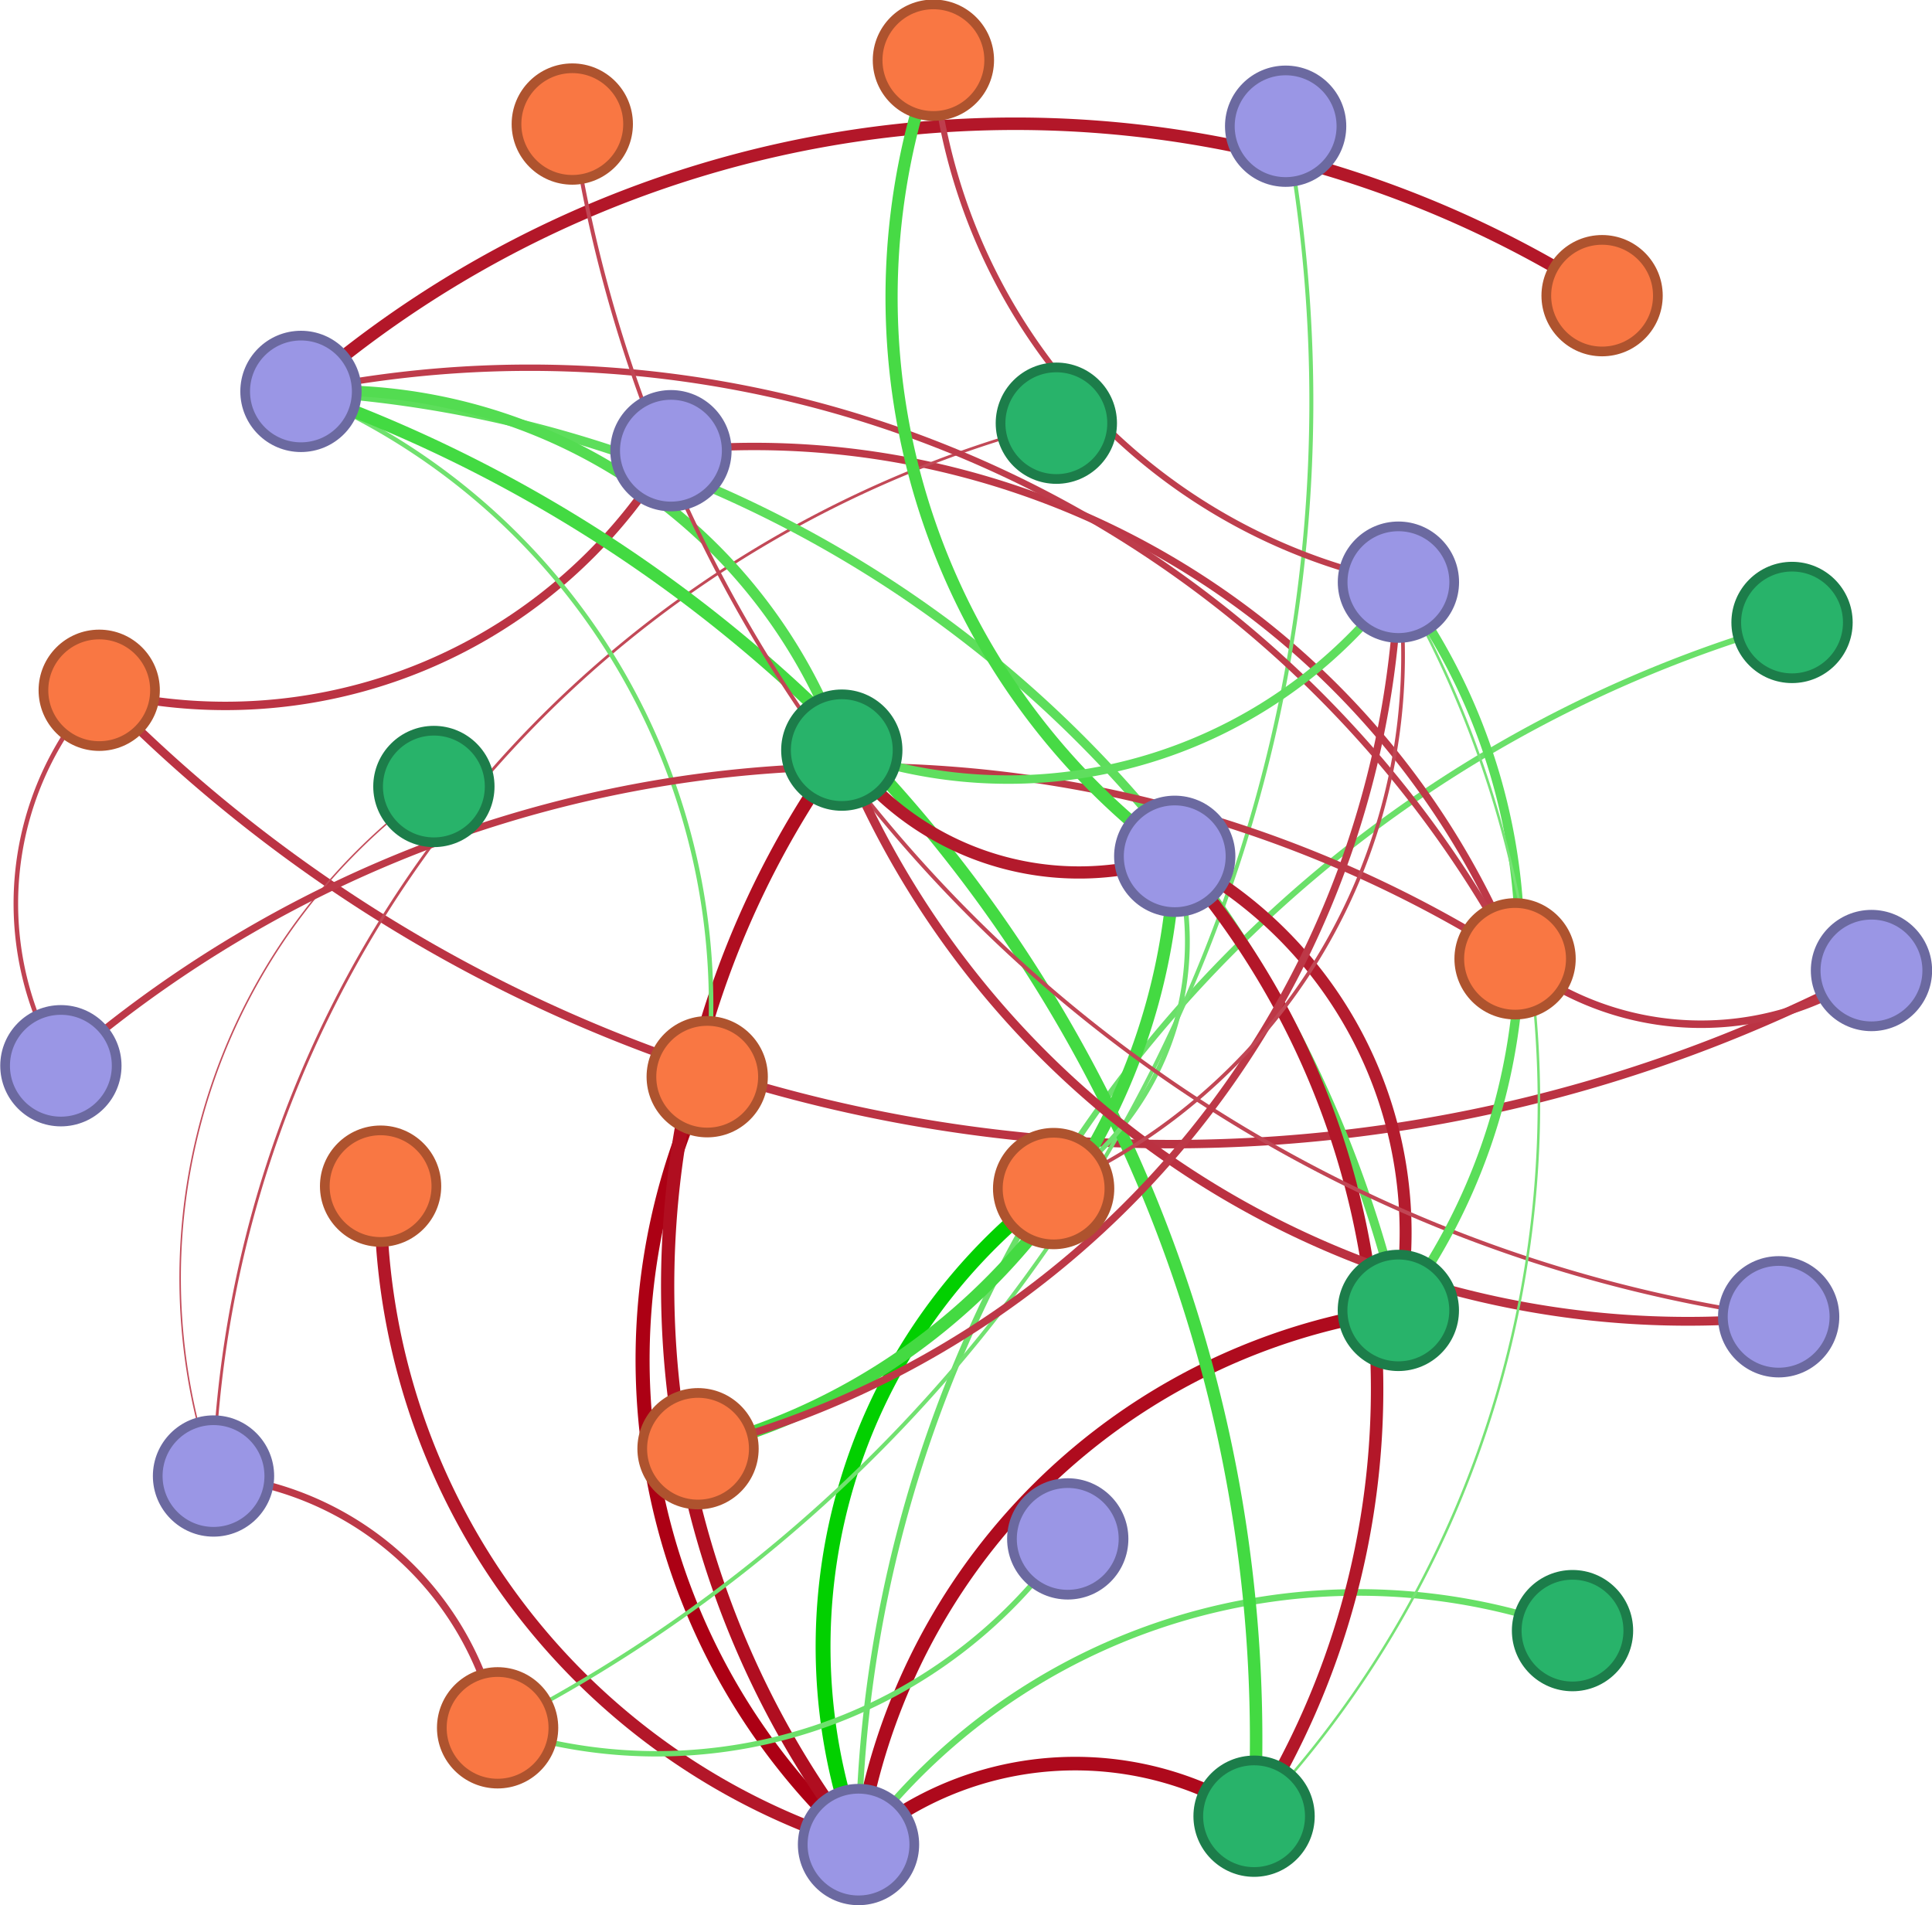 <?xml version="1.0" encoding="UTF-8"?>
<!DOCTYPE svg PUBLIC "-//W3C//DTD SVG 1.1//EN"
    "http://www.w3.org/Graphics/SVG/1.1/DTD/svg11.dtd" >
<svg contentScriptType="text/ecmascript" width="1300.0"
     xmlns:xlink="http://www.w3.org/1999/xlink" zoomAndPan="magnify"
     contentStyleType="text/css"
     viewBox="-651 -642 1300 1282" height="1282.0"
     preserveAspectRatio="xMidYMid meet" xmlns="http://www.w3.org/2000/svg"
     version="1.1">
    <g id="edges">
        <path stroke-linecap="round" fill="none"
              class="id_Bacterial_16S_rRNA id_HIX"
              d="M -85.431,560.161 A 383.748,383.748 0,0 1,26.537,183.755"
              stroke="#02d000" stroke-width="10.0" stroke-opacity="1.0"/>
        <path stroke-linecap="round" fill="none"
              class="id_Bacterial_16S_rRNA id_Ⅰ-Area"
              d="M -102.354,570.453 A 438.811,438.811 0,0 1,-191.113,120.027"
              stroke="#ac0014" stroke-width="9.448" stroke-opacity="1.0"/>
        <path stroke-linecap="round" fill="none"
              class="id_Bacterial_16S_rRNA id_Ⅳ-Area"
              d="M -111.735,585.36 A 456.185,456.185 0,0 1,-393.725,196.903"
              stroke="#b31729" stroke-width="8.415" stroke-opacity="1.0"/>
        <path stroke-linecap="round" fill="none"
              class="id_Bacterial_16S_rRNA id_W-pH"
              d="M -65.416,559.099 A 425.828,425.828 0,0 1,249.809,247.21"
              stroke="#af0b1e" stroke-width="9.027" stroke-opacity="1.0"/>
        <path stroke-linecap="round" fill="none"
              class="id_Bacterial_16S_rRNA id_W-DO"
              d="M -97.217,566.05 A 613.73,613.73 0,0 1,-107.441,-103.477"
              stroke="#b00e20" stroke-width="8.917" stroke-opacity="1.0"/>
        <path stroke-linecap="round" fill="none"
              class="id_Bacterial_16S_rRNA id_W-TN"
              d="M -47.513,567.529 A 417.95,417.95 0,0 1,368.178,442.985"
              stroke="#67e066" stroke-width="4.43" stroke-opacity="1.0"/>
        <path stroke-linecap="round" fill="none"
              class="id_Bacterial_16S_rRNA id_W-NH_{4}^{+}"
              d="M -72.002,558.346 A 862.312,862.312 0,0 1,515.827,-211.177"
              stroke="#6ae069" stroke-width="4.007"
              stroke-opacity="0.996"/>
        <path stroke-linecap="round" fill="none"
              class="id_Bacterial_16S_rRNA id_W-T"
              d="M -40.196,575.314 A 222.372,222.372 0,0 1,156.65,561.212"
              stroke="#ae091c" stroke-width="9.134" stroke-opacity="1.0"/>
        <path stroke-linecap="round" fill="none"
              class="id_Archaeal_16S_rRNA id_Ⅲ-Area"
              d="M -222.21,-304.823 A 347.592,347.592 0,0 1,-544.157,-169.918"
              stroke="#bb3343" stroke-width="5.66" stroke-opacity="1.0"/>
        <path stroke-linecap="round" fill="none"
              class="id_Archaeal_16S_rRNA id_Ⅴ-Area"
              d="M -158.823,-341.382 A 552.463,552.463 0,0 1,351.732,-34.063"
              stroke="#bd3847" stroke-width="4.966" stroke-opacity="1.0"/>
        <path stroke-linecap="round" fill="none" class="id_AOA_amoA id_Ⅲ-Area"
              d="M 571.827,29.372 A 1006.104,1006.104 0,0 1,-555.235,-148.847"
              stroke="#bb3343" stroke-width="5.689" stroke-opacity="1.0"/>
        <path stroke-linecap="round" fill="none" class="id_AOA_amoA id_Ⅴ-Area"
              d="M 572.631,30.889 A 199.951,199.951 0,0 1,402.716,25.31"
              stroke="#bc3747" stroke-width="5.037" stroke-opacity="1.0"/>
        <path stroke-linecap="round" fill="none" class="id_nxrA id_FI"
              d="M -467.174,358.362 A 212.865,212.865 0,0 1,-328.157,481.581"
              stroke="#bd3948" stroke-width="4.831" stroke-opacity="1.0"/>
        <path stroke-linecap="round" fill="none" class="id_nxrA id_W-NO_{2}^{-}"
              d="M -504.943,310.419 A 756.196,756.196 0,0 1,20.567,-345.997"
              stroke="#c24957" stroke-width="1.88" stroke-opacity="1.0"/>
        <path stroke-linecap="round" fill="none" class="id_nxrA id_W-COD"
              d="M -518.759,311.982 A 405.895,405.895 0,0 1,-391.075,-87.525"
              stroke="#c34d5b" stroke-width="1.0" stroke-opacity="1.0"/>
        <path stroke-linecap="round" fill="none" class="id_narG id_FI"
              d="M 220.812,-516.836 A 1000.873,1000.873 0,0 1,-280.184,501.366"
              stroke="#71e170" stroke-width="2.664" stroke-opacity="1.0"/>
        <path stroke-linecap="round" fill="none" class="id_napA id_S-TP"
              d="M -417.001,-404.58 A 731.56,731.56 0,0 1,392.064,-464.106"
              stroke="#b31729" stroke-width="8.403" stroke-opacity="1.0"/>
        <path stroke-linecap="round" fill="none" class="id_napA id_Ⅰ-Area"
              d="M -411.541,-361.339 A 446.718,446.718 0,0 1,-172.576,41.767"
              stroke="#6fe16e" stroke-width="3.028" stroke-opacity="1.0"/>
        <path stroke-linecap="round" fill="none" class="id_napA id_Ⅴ-Area"
              d="M -408.345,-385.91 A 751.466,751.466 0,0 1,348.282,-32.311"
              stroke="#be3c4b" stroke-width="4.267" stroke-opacity="1.0"/>
        <path stroke-linecap="round" fill="none" class="id_napA id_W-pH"
              d="M -407.819,-375.416 A 802.609,802.609 0,0 1,279.602,200.25"
              stroke="#5dde5b" stroke-width="6.016" stroke-opacity="1.0"/>
        <path stroke-linecap="round" fill="none" class="id_napA id_W-DO"
              d="M -407.692,-378.711 A 363.909,363.909 0,0 1,-100.376,-174.881"
              stroke="#53dc51" stroke-width="7.13" stroke-opacity="1.0"/>
        <path stroke-linecap="round" fill="none" class="id_napA id_W-T"
              d="M -410.292,-364.307 A 961.192,961.192 0,0 1,194.17,539.279"
              stroke="#43da42" stroke-width="8.389" stroke-opacity="1.0"/>
        <path stroke-linecap="round" fill="none" class="id_nirK id_Ⅲ-Area"
              d="M -627.603,38.266 A 211.62,211.62 0,0 1,-608.888,-145.03"
              stroke="#c04352" stroke-width="3.057" stroke-opacity="1.0"/>
        <path stroke-linecap="round" fill="none" class="id_nirK id_Ⅴ-Area"
              d="M -578.616,49.057 A 817.609,817.609 0,0 1,333.572,-18.006"
              stroke="#bd3948" stroke-width="4.795" stroke-opacity="1.0"/>
        <path stroke-linecap="round" fill="none"
              class="id_cnorB id_S-Size-d(0.5)"
              d="M 136.115,-25.163 A 426.376,426.376 0,0 1,-142.302,320.831"
              stroke="#44da42" stroke-width="8.365" stroke-opacity="1.0"/>
        <path stroke-linecap="round" fill="none"
              class="id_cnorB id_S-Size-d(0.9)"
              d="M 107.646,-91.376 A 466.462,466.462 0,0 1,-35.2,-562.597"
              stroke="#47da45" stroke-width="8.173" stroke-opacity="1.0"/>
        <path stroke-linecap="round" fill="none" class="id_cnorB id_HIX"
              d="M 147.197,-25.767 A 198.295,198.295 0,0 1,89.672,132.06"
              stroke="#6ee16d" stroke-width="3.238" stroke-opacity="1.0"/>
        <path stroke-linecap="round" fill="none" class="id_cnorB id_W-pH"
              d="M 174.415,-44.791 A 283.823,283.823 0,0 1,294.557,199.19"
              stroke="#b41c2e" stroke-width="8.036" stroke-opacity="1.0"/>
        <path stroke-linecap="round" fill="none" class="id_cnorB id_W-DO"
              d="M 99.734,-56.504 A 195.952,195.952 0,0 1,-57.581,-106.67"
              stroke="#b31a2c" stroke-width="8.211" stroke-opacity="1.0"/>
        <path stroke-linecap="round" fill="none" class="id_cnorB id_W-T"
              d="M 165.369,-34.312 A 540.071,540.071 0,0 1,213.225,544.716"
              stroke="#b31729" stroke-width="8.376" stroke-opacity="1.0"/>
        <path stroke-linecap="round" fill="none" class="id_hzsA id_S-TN"
              d="M 505.528,237.606 A 951.242,951.242 0,0 1,-259.058,-518.313"
              stroke="#c14554" stroke-width="2.641" stroke-opacity="1.0"/>
        <path stroke-linecap="round" fill="none" class="id_hzsA id_W-DO"
              d="M 505.112,246.714 A 613.94,613.94 0,0 1,-68.064,-99.955"
              stroke="#bb3141" stroke-width="5.933" stroke-opacity="1.0"/>
        <path stroke-linecap="round" fill="none" class="id_hzo id_S-Size-d(0.5)"
              d="M 287.158,-209.586 A 624.77,624.77 0,0 1,-142.1,321.51"
              stroke="#bd3847" stroke-width="4.975" stroke-opacity="1.0"/>
        <path stroke-linecap="round" fill="none" class="id_hzo id_S-Size-d(0.9)"
              d="M 250.451,-260.447 A 391.986,391.986 0,0 1,-17.386,-561.087"
              stroke="#be3e4d" stroke-width="4.05" stroke-opacity="1.0"/>
        <path stroke-linecap="round" fill="none" class="id_hzo id_HIX"
              d="M 292.997,-209.602 A 391.145,391.145 0,0 1,94.482,139.538"
              stroke="#c14654" stroke-width="2.482" stroke-opacity="1.0"/>
        <path stroke-linecap="round" fill="none" class="id_hzo id_W-pH"
              d="M 312.782,-216.465 A 408.345,408.345 0,0 1,312.739,205.905"
              stroke="#5ade59" stroke-width="6.279" stroke-opacity="1.0"/>
        <path stroke-linecap="round" fill="none" class="id_hzo id_W-DO"
              d="M 263.782,-219.001 A 326.018,326.018 0,0 1,-45.451,-125.684"
              stroke="#5fde5e" stroke-width="5.691" stroke-opacity="1.0"/>
        <path stroke-linecap="round" fill="none" class="id_hzo id_W-T"
              d="M 309.447,-214.44 A 696.673,696.673 0,0 1,220.065,549.672"
              stroke="#76e275" stroke-width="1.704" stroke-opacity="1.0"/>
        <path stroke-linecap="round" fill="none" class="id_nifH id_FI"
              d="M 42.193,425.493 A 336.792,336.792 0,0 1,-276.777,531.187"
              stroke="#6ce06b" stroke-width="3.622" stroke-opacity="1.0"/>
    </g>
    <g id="nodes">
        <circle fill-opacity="1.0" fill="#9a96e5" r="37.536" cx="-73.327"
                class="id_Bacterial_16S_rRNA" cy="599.125" stroke="#6b69a0"
                stroke-opacity="1.0" stroke-width="6.528"/>
        <circle fill-opacity="1.0" fill="#f97743" r="37.536" cx="57.968"
                class="id_HIX" cy="157.741" stroke="#ae532e"
                stroke-opacity="1.0" stroke-width="6.528"/>
        <circle fill-opacity="1.0" fill="#f97743" r="37.536" cx="-175.133"
                class="id_Ⅰ-Area" cy="82.486" stroke="#ae532e"
                stroke-opacity="1.0" stroke-width="6.528"/>
        <circle fill-opacity="1.0" fill="#f97743" r="37.536" cx="-394.914"
                class="id_Ⅳ-Area" cy="156.121" stroke="#ae532e"
                stroke-opacity="1.0" stroke-width="6.528"/>
        <circle fill-opacity="1.0" fill="#28b36a" r="37.536" cx="289.916"
                class="id_W-pH" cy="239.725" stroke="#1c7d4a"
                stroke-opacity="1.0" stroke-width="6.528"/>
        <circle fill-opacity="1.0" fill="#28b36a" r="37.536" cx="-84.573"
                class="id_W-DO" cy="-137.265" stroke="#1c7d4a"
                stroke-opacity="1.0" stroke-width="6.528"/>
        <circle fill-opacity="1.0" fill="#28b36a" r="37.536" cx="407.112"
                class="id_W-TN" cy="455.181" stroke="#1c7d4a"
                stroke-opacity="1.0" stroke-width="6.528"/>
        <circle fill-opacity="1.0" fill="#28b36a" r="37.536" cx="554.822"
                class="id_W-NH_{4}^{+}" cy="-223.18" stroke="#1c7d4a"
                stroke-opacity="1.0" stroke-width="6.528"/>
        <circle fill-opacity="1.0" fill="#28b36a" r="37.536" cx="192.837"
                class="id_W-T" cy="580.057" stroke="#1c7d4a"
                stroke-opacity="1.0" stroke-width="6.528"/>
        <circle fill-opacity="1.0" fill="#9a96e5" r="37.536" cx="-199.537"
                class="id_Archaeal_16S_rRNA" cy="-338.743" stroke="#6b69a0"
                stroke-opacity="1.0" stroke-width="6.528"/>
        <circle fill-opacity="1.0" fill="#f97743" r="37.536" cx="-584.239"
                class="id_Ⅲ-Area" cy="-177.542" stroke="#ae532e"
                stroke-opacity="1.0" stroke-width="6.528"/>
        <circle fill-opacity="1.0" fill="#f97743" r="37.536" cx="368.458"
                class="id_Ⅴ-Area" cy="3.151" stroke="#ae532e"
                stroke-opacity="1.0" stroke-width="6.528"/>
        <circle fill-opacity="1.0" fill="#9a96e5" r="37.536" cx="608.27"
                class="id_AOA_amoA" cy="11.025" stroke="#6b69a0"
                stroke-opacity="1.0" stroke-width="6.528"/>
        <circle fill-opacity="1.0" fill="#9a96e5" r="37.536" cx="-507.332"
                class="id_nxrA" cy="351.149" stroke="#6b69a0"
                stroke-opacity="1.0" stroke-width="6.528"/>
        <circle fill-opacity="1.0" fill="#f97743" r="37.536" cx="-316.175"
                class="id_FI" cy="520.583" stroke="#ae532e"
                stroke-opacity="1.0" stroke-width="6.528"/>
        <circle fill-opacity="1.0" fill="#28b36a" r="37.536" cx="59.787"
                class="id_W-NO_{2}^{-}" cy="-357.24" stroke="#1c7d4a"
                stroke-opacity="1.0" stroke-width="6.528"/>
        <circle fill-opacity="1.0" fill="#28b36a" r="37.536" cx="-359.05"
                class="id_W-COD" cy="-112.805" stroke="#1c7d4a"
                stroke-opacity="1.0" stroke-width="6.528"/>
        <circle fill-opacity="1.0" fill="#9a96e5" r="37.536" cx="214.075"
                class="id_narG" cy="-557.077" stroke="#6b69a0"
                stroke-opacity="1.0" stroke-width="6.528"/>
        <circle fill-opacity="1.0" fill="#9a96e5" r="37.536" cx="-448.492"
                class="id_napA" cy="-378.639" stroke="#6b69a0"
                stroke-opacity="1.0" stroke-width="6.528"/>
        <circle fill-opacity="1.0" fill="#f97743" r="37.536" cx="427.013"
                class="id_S-TP" cy="-443.053" stroke="#ae532e"
                stroke-opacity="1.0" stroke-width="6.528"/>
        <circle fill-opacity="1.0" fill="#9a96e5" r="37.536" cx="-610.032"
                class="id_nirK" cy="75.089" stroke="#6b69a0"
                stroke-opacity="1.0" stroke-width="6.528"/>
        <circle fill-opacity="1.0" fill="#9a96e5" r="37.536" cx="139.455"
                class="id_cnorB" cy="-65.826" stroke="#6b69a0"
                stroke-opacity="1.0" stroke-width="6.528"/>
        <circle fill-opacity="1.0" fill="#f97743" r="37.536" cx="-181.309"
                class="id_S-Size-d(0.5)" cy="332.794" stroke="#ae532e"
                stroke-opacity="1.0" stroke-width="6.528"/>
        <circle fill-opacity="1.0" fill="#f97743" r="37.536" cx="-22.931"
                class="id_S-Size-d(0.9)" cy="-601.509" stroke="#ae532e"
                stroke-opacity="1.0" stroke-width="6.528"/>
        <circle fill-opacity="1.0" fill="#9a96e5" r="37.536" cx="545.822"
                class="id_hzsA" cy="244.011" stroke="#6b69a0"
                stroke-opacity="1.0" stroke-width="6.528"/>
        <circle fill-opacity="1.0" fill="#f97743" r="37.536" cx="-265.922"
                class="id_S-TN" cy="-558.531" stroke="#ae532e"
                stroke-opacity="1.0" stroke-width="6.528"/>
        <circle fill-opacity="1.0" fill="#9a96e5" r="37.536" cx="289.967"
                class="id_hzo" cy="-250.289" stroke="#6b69a0"
                stroke-opacity="1.0" stroke-width="6.528"/>
        <circle fill-opacity="1.0" fill="#9a96e5" r="37.536" cx="67.463"
                class="id_nifH" cy="393.461" stroke="#6b69a0"
                stroke-opacity="1.0" stroke-width="6.528"/>
    </g>
</svg>